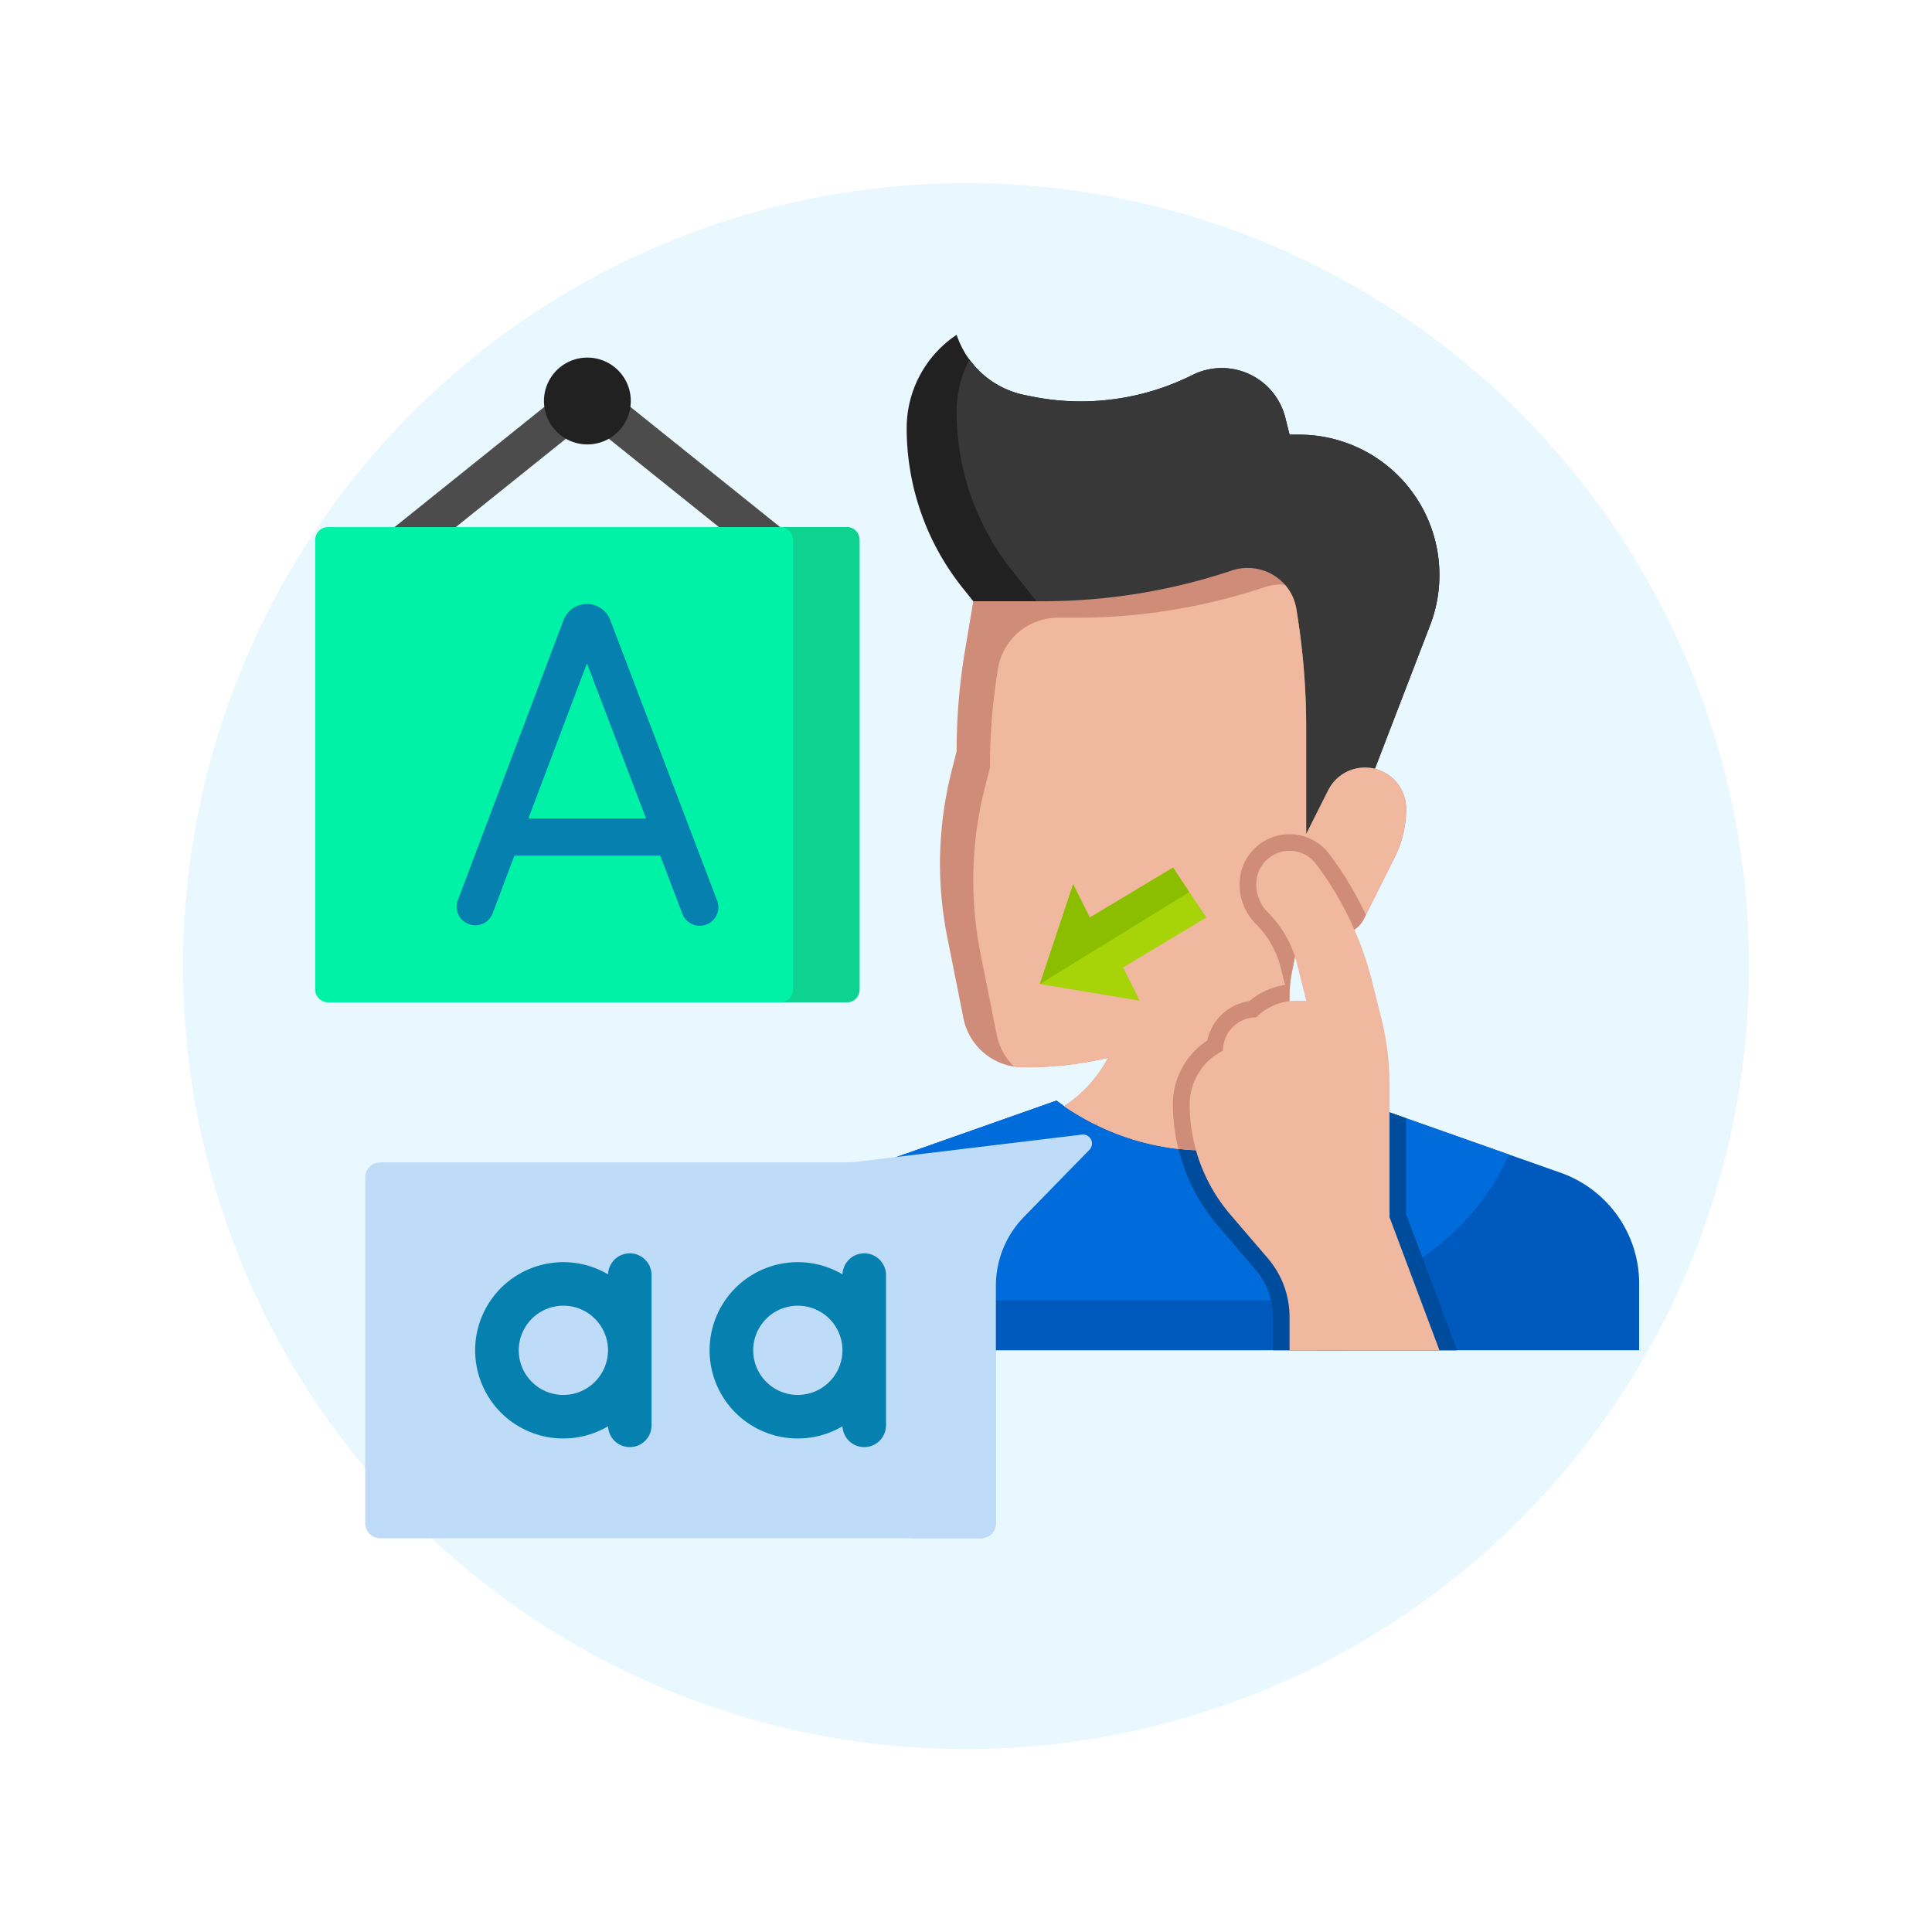 <svg xmlns="http://www.w3.org/2000/svg" xmlns:xlink="http://www.w3.org/1999/xlink" width="94.999" height="94.999" viewBox="0 0 94.999 94.999">
  <defs>
    <filter id="Trazado_734791" x="0" y="0" width="94.999" height="94.999" filterUnits="userSpaceOnUse">
      <feOffset dy="3" input="SourceAlpha"/>
      <feGaussianBlur stdDeviation="3" result="blur"/>
      <feFlood flood-opacity="0.161"/>
      <feComposite operator="in" in2="blur"/>
      <feComposite in="SourceGraphic"/>
    </filter>
  </defs>
  <g id="Grupo_1013533" data-name="Grupo 1013533" transform="translate(-191 -3081.736)">
    <g transform="matrix(1, 0, 0, 1, 191, 3081.74)" filter="url(#Trazado_734791)">
      <path id="Trazado_734791-2" data-name="Trazado 734791" d="M38.5,0A38.5,38.5,0,1,1,0,38.5,38.5,38.5,0,0,1,38.5,0Z" transform="translate(9 6)" fill="#e9f7ff"/>
    </g>
    <g id="terapia-del-lenguaje" transform="translate(203.5 3063.535)">
      <path id="Trazado_734897" data-name="Trazado 734897" d="M47.132,43.154a.939.939,0,0,1-.589-.207L38.132,36.2l-8.41,6.749a.943.943,0,1,1-1.18-1.47l9-7.222a.942.942,0,0,1,1.18,0l9,7.222a.942.942,0,0,1-.591,1.678Z" transform="translate(-21.751 2.728)" fill="#4c4c4c"/>
      <path id="Trazado_734898" data-name="Trazado 734898" d="M.628,117.613H26.135a.628.628,0,0,0,.628-.628V94.874a.628.628,0,0,0-.628-.628H.628A.628.628,0,0,0,0,94.874v22.11a.628.628,0,0,0,.628.628Z" transform="translate(3 -50.127)" fill="#00f2a6"/>
      <path id="Trazado_734899" data-name="Trazado 734899" d="M190.72,94.246h-3.268a.628.628,0,0,1,.628.628v22.11a.628.628,0,0,1-.628.628h3.268a.628.628,0,0,0,.628-.628V94.874A.628.628,0,0,0,190.72,94.246Z" transform="translate(-161.584 -50.127)" fill="#0ed290"/>
      <path id="Trazado_734907" data-name="Trazado 734907" d="M228.773,346.956l-3.039.367a.43.43,0,0,1-.12.379L222.395,351a4.853,4.853,0,0,0-1.382,3.392V366.07a.735.735,0,0,1-.735.735h3.528a.735.735,0,0,0,.735-.735V354.388A4.854,4.854,0,0,1,225.923,351l3.218-3.294A.441.441,0,0,0,228.773,346.956Z" transform="translate(-188.072 -272.965)" fill="#bedcf7"/>
      <path id="Trazado_734908" data-name="Trazado 734908" d="M69.762,139.791l-5.257-13.8a1.227,1.227,0,0,0-1.139-.765h0a1.227,1.227,0,0,0-1.139.763l-.01.025-5.2,13.783a.915.915,0,0,0,1.712.646L59.8,137.6h7.171l1.083,2.843a.915.915,0,1,0,1.71-.651Zm-9.273-4.022,2.879-7.627,2.905,7.627Z" transform="translate(-47.007 -77.325)" fill="#0681af"/>
      <path id="Trazado_734911" data-name="Trazado 734911" d="M94.325,25.923a2.135,2.135,0,1,1-2.135,2.135A2.135,2.135,0,0,1,94.325,25.923Z" transform="translate(-77.943 9.861)" fill="#212121"/>
      <g id="sordo" transform="translate(25.534 34.664)">
        <path id="Trazado_735008" data-name="Trazado 735008" d="M6,60.279V57a5.784,5.784,0,0,1,3.86-5.455L19.916,48a12.279,12.279,0,0,0,6.859,2.445l9.513-1.867,8.419,2.971A5.784,5.784,0,0,1,48.566,57v3.274Z" transform="translate(-6 -10.345)" fill="#0059bd"/>
        <path id="Trazado_735009" data-name="Trazado 735009" d="M13.812,57a5.784,5.784,0,0,1,3.86-5.455L27.728,48a12.279,12.279,0,0,0,6.859,2.445L44.1,48.578l5.884,2.077A12.219,12.219,0,0,1,38.86,57.823H13.812Z" transform="translate(-13.812 -10.345)" fill="#006bda"/>
        <path id="Trazado_735010" data-name="Trazado 735010" d="M21.274,15.1l-.516-.645A12.582,12.582,0,0,1,18,6.589,5.515,5.515,0,0,1,20.456,2a4.459,4.459,0,0,0,3.356,2.963l.386.077a12.04,12.04,0,0,0,2.362.234,12.285,12.285,0,0,0,5.493-1.3,3.221,3.221,0,0,1,4.565,2.1l.209.835h.463a6.9,6.9,0,0,1,6.444,9.382l-2.712,7.05L35.8,33.515Z" transform="translate(-11.451 -2)" fill="#212121"/>
        <path id="Trazado_735011" data-name="Trazado 735011" d="M18.633,3.479a4.451,4.451,0,0,0,2.723,1.753l.386.077a12.04,12.04,0,0,0,2.362.234,12.285,12.285,0,0,0,5.493-1.3,3.221,3.221,0,0,1,4.565,2.1l.209.835h.463a6.9,6.9,0,0,1,6.444,9.382l-2.712,7.05-4,7.79L21.274,14.547l-.516-.645A12.582,12.582,0,0,1,18,6.039a5.515,5.515,0,0,1,.633-2.56Z" transform="translate(-8.996 -2.268)" fill="#383838"/>
        <path id="Trazado_735012" data-name="Trazado 735012" d="M20,30.546a18.572,18.572,0,0,0,.36,3.618l.794,3.986a3,3,0,0,0,2.939,2.407h.156a17.282,17.282,0,0,0,4.011-.467V40.1a6.352,6.352,0,0,1-2.153,2.366v.008a12.547,12.547,0,0,0,3.111,1.547,12.258,12.258,0,0,0,7.76,0,12.548,12.548,0,0,0,3.111-1.547v-.008a6.417,6.417,0,0,1-2.9-5.362,6.516,6.516,0,0,1,.123-1.261l.7-3.471a1.649,1.649,0,0,0,1.637,1.637,1.345,1.345,0,0,0,1.187-.729l1.531-3.061a5.3,5.3,0,0,0,.557-2.374,2.051,2.051,0,0,0-.589-1.433,2.111,2.111,0,0,0-.941-.532,2.374,2.374,0,0,0-.491-.057,2.019,2.019,0,0,0-1.809,1.121L38.009,29.1V23.834a35.3,35.3,0,0,0-.483-5.8,2.374,2.374,0,0,0-.819-1.457,2.467,2.467,0,0,0-2.349-.45,29.3,29.3,0,0,1-9.315,1.514H21.637l-.417,2.488a29.5,29.5,0,0,0-.4,4.879l-.27,1.072A18.714,18.714,0,0,0,20,30.546Z" transform="translate(-11.814 -4.54)" fill="#cf8c78"/>
        <path id="Trazado_735013" data-name="Trazado 735013" d="M24.469,42.654v-.008a6.352,6.352,0,0,0,2.153-2.366v-.008a17.281,17.281,0,0,1-4.011.467h-.156a2.983,2.983,0,0,1-.447-.039,2.976,2.976,0,0,1-.855-1.555l-.793-3.981a18.426,18.426,0,0,1,.188-8.088L20.819,26a29.5,29.5,0,0,1,.4-4.879,2.981,2.981,0,0,1,2.94-2.488h.882a29.3,29.3,0,0,0,9.315-1.514A2.48,2.48,0,0,1,35.127,17c.07,0,.137.012.2.018a2.367,2.367,0,0,1,.557,1.193,35.3,35.3,0,0,1,.483,5.8v5.263l1.081-2.153A2.019,2.019,0,0,1,39.261,26a2.374,2.374,0,0,1,.491.057,2.111,2.111,0,0,1,.941.532,2.051,2.051,0,0,1,.589,1.432,5.3,5.3,0,0,1-.557,2.374L39.2,33.461a1.345,1.345,0,0,1-1.187.729,1.649,1.649,0,0,1-1.637-1.637l-.7,3.471a6.515,6.515,0,0,0-.123,1.261,6.417,6.417,0,0,0,2.9,5.362v.008A12.547,12.547,0,0,1,35.34,44.2a12.257,12.257,0,0,1-7.76,0,12.733,12.733,0,0,1-1.5-.615l.025-.122c-.025.034-.049.065-.074.1A12.36,12.36,0,0,1,24.469,42.654Z" transform="translate(-10.177 -4.721)" fill="#f1b8a0"/>
        <path id="Trazado_735014" data-name="Trazado 735014" d="M38.549,34l1.637,2.456-4.093,2.456.819,1.637L32,39.73l1.637-4.911.819,1.637Z" transform="translate(-18.903 -7.805)" fill="#a7d309"/>
        <path id="Trazado_735015" data-name="Trazado 735015" d="M34.655,34.819l.819,1.637L39.567,34l.8,1.206L33.018,39.73Z" transform="translate(-19.921 -7.805)" fill="#8cbe00"/>
        <path id="Trazado_735016" data-name="Trazado 735016" d="M21.571,60.407V58.77a3.612,3.612,0,0,0-.869-2.348l-1.841-2.147a9.142,9.142,0,0,1-1.929-3.765c.284.032.573.056.856.068L27.3,48.706l.819.289V53.71l2.511,6.7Z" transform="translate(2.986 -10.474)" fill="#004c9c"/>
        <path id="Trazado_735017" data-name="Trazado 735017" d="M24.1,42.141a2.463,2.463,0,0,1,2.061-1.932,3.57,3.57,0,0,1,1.761-.8l-.212-.847a4.584,4.584,0,0,0-1.206-2.131,2.774,2.774,0,0,1-.819-1.976,2.456,2.456,0,0,1,4.42-1.473,16.992,16.992,0,0,1,1.789,2.98l-.111.221a1.345,1.345,0,0,1-1.187.729,1.649,1.649,0,0,1-1.637-1.637l-.7,3.471a6.516,6.516,0,0,0-.123,1.261,6.417,6.417,0,0,0,2.9,5.362v.008a12.547,12.547,0,0,1-3.111,1.547,11.91,11.91,0,0,1-5.246.545,9.112,9.112,0,0,1-.271-2.177A3.756,3.756,0,0,1,24.1,42.141Z" transform="translate(-2.769 -7.443)" fill="#cf8c78"/>
        <path id="Trazado_735018" data-name="Trazado 735018" d="M22.911,57.557V55.92a4.426,4.426,0,0,0-1.064-2.881l-1.84-2.147A8.328,8.328,0,0,1,18,45.472a2.962,2.962,0,0,1,1.637-2.649,1.637,1.637,0,0,1,1.637-1.637,2.8,2.8,0,0,1,1.976-.819h.48l-.456-1.822a5.4,5.4,0,0,0-1.421-2.511,1.976,1.976,0,0,1-.579-1.4,1.637,1.637,0,0,1,2.947-.982,16.208,16.208,0,0,1,2.759,5.8l.446,1.784a13.3,13.3,0,0,1,.4,3.225v6.549l2.456,6.549Z" transform="translate(2.464 -7.624)" fill="#f1b8a0"/>
      </g>
      <path id="Trazado_734906" data-name="Trazado 734906" d="M57.078,348.286l11.028-1.33a.441.441,0,0,1,.368.746L65.256,351a4.853,4.853,0,0,0-1.382,3.392V366.07a.735.735,0,0,1-.735.735H33.6a.735.735,0,0,1-.735-.735V349.056a.735.735,0,0,1,.735-.735H56.5A4.855,4.855,0,0,0,57.078,348.286Z" transform="translate(-27.405 -272.965)" fill="#bedcf7"/>
      <g id="Grupo_1013499" data-name="Grupo 1013499" transform="translate(10.868 79.829)">
        <path id="Trazado_734909" data-name="Trazado 734909" d="M78.336,387.89a1.069,1.069,0,0,0-1.068,1.034,4.335,4.335,0,1,0,0,7.47,1.07,1.07,0,0,0,2.139-.036v-7.4A1.07,1.07,0,0,0,78.336,387.89Zm-3.265,6.963a2.194,2.194,0,1,1,2.194-2.194A2.2,2.2,0,0,1,75.072,394.853Z" transform="translate(-70.737 -387.89)" fill="#0681af"/>
        <path id="Trazado_734910" data-name="Trazado 734910" d="M159.128,387.89a1.069,1.069,0,0,0-1.068,1.034,4.335,4.335,0,1,0,0,7.47,1.07,1.07,0,0,0,2.139-.036v-7.4A1.07,1.07,0,0,0,159.128,387.89Zm-3.265,6.963a2.194,2.194,0,1,1,2.194-2.194A2.2,2.2,0,0,1,155.864,394.853Z" transform="translate(-140.001 -387.89)" fill="#0681af"/>
      </g>
    </g>
  </g>
</svg>
